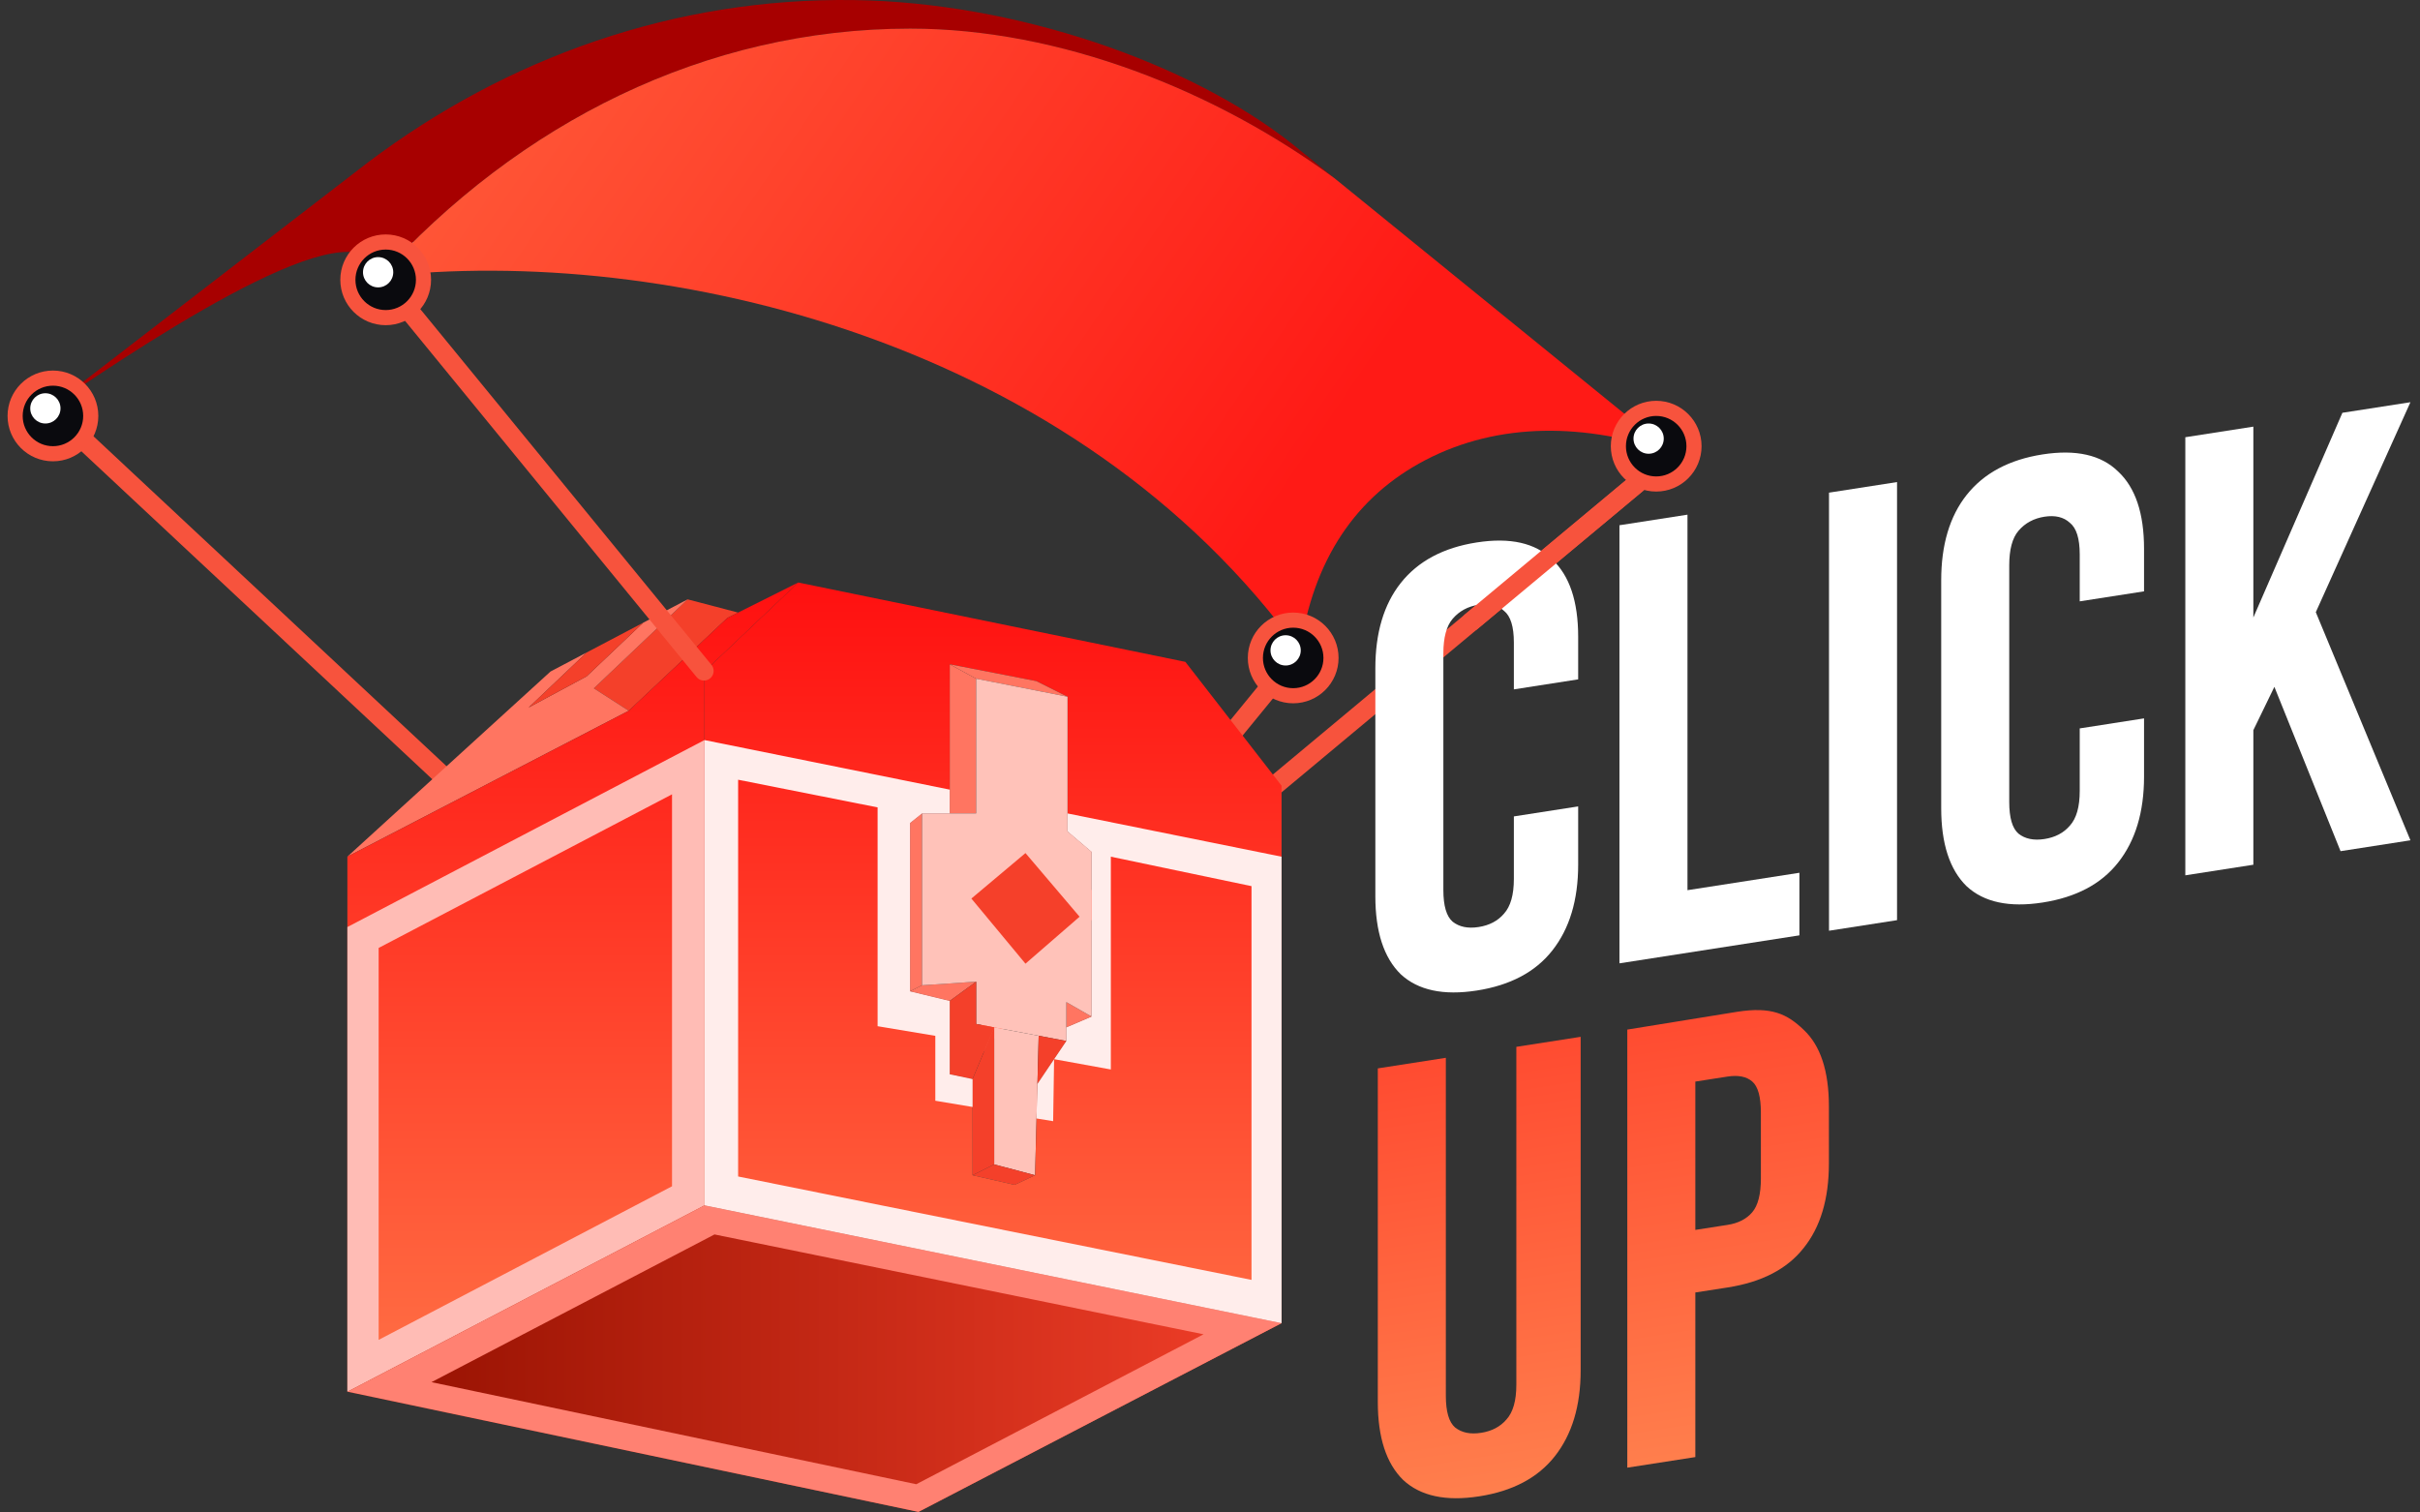 <svg width="160" height="100" viewBox="0 0 160 100" fill="none" xmlns="http://www.w3.org/2000/svg">
<rect x="0" y="0" width="160" height="100" fill="#333333" stroke="none"/>
<path d="M84.132 45.214L63.515 70.402" stroke="#F7533D" stroke-width="1.272" stroke-linecap="round"/>
<path d="M108.246 31.951L82.857 53.122" stroke="#F7533D" stroke-width="1.272" stroke-linecap="round"/>
<path d="M4.432 28.081L29.599 51.6" stroke="#F7533D" stroke-width="1.272" stroke-linecap="round"/>
<path d="M104.342 53.317V57.165C104.342 59.51 103.77 61.406 102.625 62.853C101.508 64.268 99.845 65.147 97.637 65.491C95.429 65.834 93.753 65.474 92.608 64.411C91.49 63.316 90.932 61.596 90.932 59.251V44.19C90.932 41.845 91.49 39.965 92.608 38.55C93.753 37.103 95.429 36.207 97.637 35.864C99.845 35.52 101.508 35.896 102.625 36.991C103.77 38.055 104.342 39.759 104.342 42.103V44.917L100.09 45.579V42.475C100.09 41.427 99.872 40.73 99.436 40.384C99.027 40.006 98.468 39.873 97.76 39.983C97.051 40.093 96.479 40.403 96.043 40.912C95.634 41.389 95.429 42.152 95.429 43.2V58.841C95.429 59.89 95.634 60.589 96.043 60.939C96.479 61.285 97.051 61.403 97.76 61.292C98.468 61.182 99.027 60.889 99.436 60.411C99.872 59.929 100.09 59.164 100.09 58.116V53.978L104.342 53.317Z" fill="white"/>
<path d="M107.071 34.727L111.569 34.028V58.855L118.969 57.704V61.842L107.071 63.692V34.727Z" fill="white"/>
<path d="M120.926 32.572L125.424 31.873V60.837L120.926 61.537V32.572Z" fill="white"/>
<path d="M141.755 47.497V51.345C141.755 53.69 141.183 55.586 140.038 57.033C138.92 58.448 137.258 59.328 135.05 59.671C132.842 60.014 131.166 59.655 130.021 58.591C128.903 57.496 128.344 55.776 128.344 53.431V38.37C128.344 36.025 128.903 34.145 130.021 32.73C131.166 31.283 132.842 30.388 135.05 30.044C137.258 29.701 138.92 30.077 140.038 31.172C141.183 32.235 141.755 33.939 141.755 36.284V39.097L137.503 39.759V36.656C137.503 35.607 137.285 34.91 136.849 34.564C136.44 34.187 135.881 34.053 135.172 34.163C134.464 34.273 133.891 34.583 133.455 35.092C133.046 35.569 132.842 36.332 132.842 37.381V53.022C132.842 54.07 133.046 54.769 133.455 55.119C133.891 55.465 134.464 55.583 135.172 55.473C135.881 55.362 136.44 55.069 136.849 54.591C137.285 54.11 137.503 53.345 137.503 52.297V48.159L141.755 47.497Z" fill="white"/>
<path d="M150.372 45.412L148.982 48.276V57.173L144.484 57.873V28.908L148.982 28.208V40.828L154.869 27.292L159.367 26.593L153.111 40.476L159.367 55.557L154.747 56.276L150.372 45.412Z" fill="white"/>
<path d="M95.593 69.938V92.282C95.593 93.33 95.797 94.03 96.206 94.38C96.642 94.726 97.215 94.844 97.923 94.733C98.632 94.623 99.191 94.329 99.6 93.852C100.036 93.37 100.254 92.605 100.254 91.557V69.213L104.506 68.551V90.606C104.506 92.951 103.934 94.847 102.789 96.294C101.671 97.709 100.008 98.588 97.801 98.932C95.593 99.275 93.916 98.915 92.772 97.852C91.654 96.757 91.095 95.037 91.095 92.692V70.638L95.593 69.938Z" fill="url(#paint0_linear_521_4307)"/>
<path d="M114.858 66.895C117.12 66.543 118.153 67.035 119.243 68.08C120.361 69.12 120.919 70.812 120.919 73.157V76.922C120.919 79.267 120.361 81.133 119.243 82.521C118.153 83.904 116.476 84.772 114.214 85.124L112.088 85.454V96.337L107.59 97.036V68.072L114.858 66.895ZM112.088 71.51V81.316L114.214 80.986C114.923 80.876 115.468 80.598 115.849 80.152C116.231 79.706 116.422 78.96 116.422 77.911V73.567C116.422 72.518 116.231 71.831 115.849 71.504C115.468 71.177 114.923 71.069 114.214 71.179L112.088 71.51Z" fill="url(#paint1_linear_521_4307)"/>
<path d="M108.246 31.951L97.27 41.103" stroke="#F7533D" stroke-width="1.272" stroke-linecap="round"/>
<path fill-rule="evenodd" clip-rule="evenodd" d="M46.575 79.689L22.967 92.01L60.724 99.959L84.73 87.479L46.575 79.689Z" fill="url(#paint2_linear_521_4307)"/>
<path d="M48.801 40.501L45.463 39.627L39.262 45.509L41.568 46.992L48.086 40.858L48.801 40.501Z" fill="#F4402A"/>
<path d="M34.949 46.781L38.785 43.141L36.401 44.396L22.967 56.637L24.16 56.019L25.431 55.359L41.568 46.992L39.262 45.509L45.463 39.627L42.522 41.174L38.785 44.719L34.949 46.781Z" fill="#FF7561"/>
<path d="M38.785 43.141L34.949 46.781L38.785 44.719L42.522 41.174L38.785 43.141Z" fill="#F4402A"/>
<path d="M52.776 38.514L48.801 40.501L48.086 40.858L41.568 46.992L25.431 55.359L24.16 56.019L22.967 56.637V92.01L46.575 79.689V48.927V44.396L52.776 38.514Z" fill="url(#paint3_linear_521_4307)"/>
<path d="M68.673 68.481L65.732 67.925V76.986L68.435 77.702L68.591 71.673L68.673 68.481Z" fill="#FFC2B9"/>
<path d="M64.302 77.702L67.084 78.338L68.435 77.702L65.732 76.986L64.302 77.702Z" fill="#F4402A"/>
<path d="M64.302 77.702L65.732 76.986V67.925L64.302 71.343V77.702Z" fill="#F4402A"/>
<path d="M60.168 65.54L62.791 66.176L64.54 64.904L60.963 65.142L60.168 65.54Z" fill="#FF7561"/>
<path d="M70.502 67.925L72.171 67.209L70.502 66.255V67.925Z" fill="#FF7561"/>
<path d="M60.963 53.776L60.168 54.411V59.383V65.54L60.963 65.142V58.867V53.776Z" fill="#FF7561"/>
<path d="M64.54 44.873L62.791 43.919V53.776H64.54V44.873Z" fill="#FF7561"/>
<path fill-rule="evenodd" clip-rule="evenodd" d="M52.776 38.514L46.575 44.396V48.927V79.689L84.73 87.479V56.637V51.947L78.371 43.76L52.776 38.514ZM60.963 53.776H62.791V43.919L68.514 45.032L70.581 46.065V54.968L72.171 56.319V61.023V67.209L70.502 67.925V68.827L68.591 71.673L68.435 77.702L67.084 78.338L64.302 77.702V71.343L62.791 71.025V66.176L60.168 65.54V59.383V54.411L60.963 53.776Z" fill="url(#paint4_linear_521_4307)"/>
<path d="M70.581 46.065L68.514 45.032L62.791 43.919L64.54 44.873L70.581 46.065Z" fill="#FF7561"/>
<path fill-rule="evenodd" clip-rule="evenodd" d="M60.963 53.776H62.791H64.54V44.873L70.581 46.065V54.968L72.171 56.319V61.023V67.209L70.502 66.255V67.925V68.827L68.673 68.481L65.732 67.925L64.54 67.699V64.904L60.963 65.142V58.867V53.776Z" fill="#FFC2B9"/>
<path d="M68.673 68.481L68.591 71.673L70.502 68.827L68.673 68.481Z" fill="#F4402A"/>
<path d="M62.791 66.176V71.025L64.302 71.343L65.732 67.925L64.54 67.699V64.904L62.791 66.176Z" fill="#F4402A"/>
<path d="M67.8 56.402L64.223 59.408L67.8 63.715L71.377 60.61L70.781 59.908L70.781 59.908L67.8 56.402Z" fill="#F5402A"/>
<path fill-rule="evenodd" clip-rule="evenodd" d="M46.577 79.693V48.93L22.968 61.292V92.013L46.577 79.693ZM25.035 62.674L44.431 52.518V78.432L25.035 88.587V62.674Z" fill="#FFBCB5"/>
<path fill-rule="evenodd" clip-rule="evenodd" d="M84.731 87.483L46.577 79.693L22.968 92.013L60.726 99.962L84.731 87.483ZM79.575 88.219L47.24 81.617L28.526 91.383L60.58 98.132L79.575 88.219Z" fill="#FF8172"/>
<path d="M69.629 74.128L69.693 70.029L68.588 71.671L68.527 73.949L69.629 74.128Z" fill="#FFEDEB"/>
<path d="M46.577 79.693L84.731 87.483V56.641L70.582 53.782V54.971L72.172 56.323V60.456V67.213L70.503 67.928V68.829L69.693 70.029L73.444 70.71V56.641L82.744 58.588V84.621L48.802 77.785V51.553L58.023 53.382V67.849L61.839 68.485V72.777L64.303 73.189V71.346L62.792 71.028V66.179L60.169 65.543V59.105V54.415L60.964 53.779H62.792V52.207L46.577 48.93V79.693Z" fill="#FFEDEB"/>
<path d="M85.453 9.529C78.617 4.117 67.129 0.16 56.476 0.005C44.595 -0.167 33.513 3.809 24.326 10.737L3.103 27.084C11.274 21.486 24.326 13.078 25.123 18.292C34.317 8.115 46.636 1.891 60.176 1.891C70.102 1.891 80.371 5.993 88.236 11.789L85.453 9.529Z" fill="#A70000"/>
<path d="M94.231 30.424C99.097 27.884 104.786 27.95 110.572 29.936L88.236 11.789C80.371 5.993 70.102 1.891 60.176 1.891C46.636 1.891 34.317 8.115 25.123 18.292C44.13 16.134 71.21 22.614 85.942 43.066C86.801 36.986 89.665 32.808 94.231 30.424Z" fill="url(#paint5_linear_521_4307)"/>
<path d="M26.722 20.139L46.546 44.36" stroke="#F7533D" stroke-width="1.272" stroke-linecap="round"/>
<circle cx="25.5" cy="18.5" r="2.5" fill="#0A0A0E" stroke="#F7533D" stroke-linecap="round"/>
<circle cx="25" cy="18" r="1" fill="white"/>
<circle cx="3.5" cy="27.5" r="2.5" fill="#0A0A0E" stroke="#F7533D" stroke-linecap="round"/>
<circle cx="3" cy="27" r="1" fill="white"/>
<circle cx="85.5" cy="43.5" r="2.5" fill="#0A0A0E" stroke="#F7533D" stroke-linecap="round"/>
<circle cx="85" cy="43" r="1" fill="white"/>
<circle cx="109.5" cy="29.5" r="2.5" fill="#0A0A0E" stroke="#F7533D" stroke-linecap="round"/>
<circle cx="109" cy="29" r="1" fill="white"/>
<defs>
<linearGradient id="paint0_linear_521_4307" x1="125.25" y1="94.662" x2="115.667" y2="33.059" gradientUnits="userSpaceOnUse">
<stop stop-color="#FF7F4D"/>
<stop offset="1" stop-color="#FF1010"/>
</linearGradient>
<linearGradient id="paint1_linear_521_4307" x1="125.25" y1="94.662" x2="115.667" y2="33.059" gradientUnits="userSpaceOnUse">
<stop stop-color="#FF7F4D"/>
<stop offset="1" stop-color="#FF1010"/>
</linearGradient>
<linearGradient id="paint2_linear_521_4307" x1="23.684" y1="91.696" x2="85.844" y2="91.696" gradientUnits="userSpaceOnUse">
<stop stop-color="#931000"/>
<stop offset="1" stop-color="#F4402A"/>
</linearGradient>
<linearGradient id="paint3_linear_521_4307" x1="53.939" y1="99.959" x2="53.939" y2="38.514" gradientUnits="userSpaceOnUse">
<stop stop-color="#FF7F4D"/>
<stop offset="1" stop-color="#FF1010"/>
</linearGradient>
<linearGradient id="paint4_linear_521_4307" x1="53.939" y1="99.959" x2="53.939" y2="38.514" gradientUnits="userSpaceOnUse">
<stop stop-color="#FF7F4D"/>
<stop offset="1" stop-color="#FF1010"/>
</linearGradient>
<linearGradient id="paint5_linear_521_4307" x1="33.095" y1="7.514" x2="80.382" y2="39.587" gradientUnits="userSpaceOnUse">
<stop stop-color="#FF8A75"/>
<stop offset="0" stop-color="#FF5536"/>
<stop offset="1" stop-color="#FF1A16"/>
</linearGradient>
</defs>
</svg>
